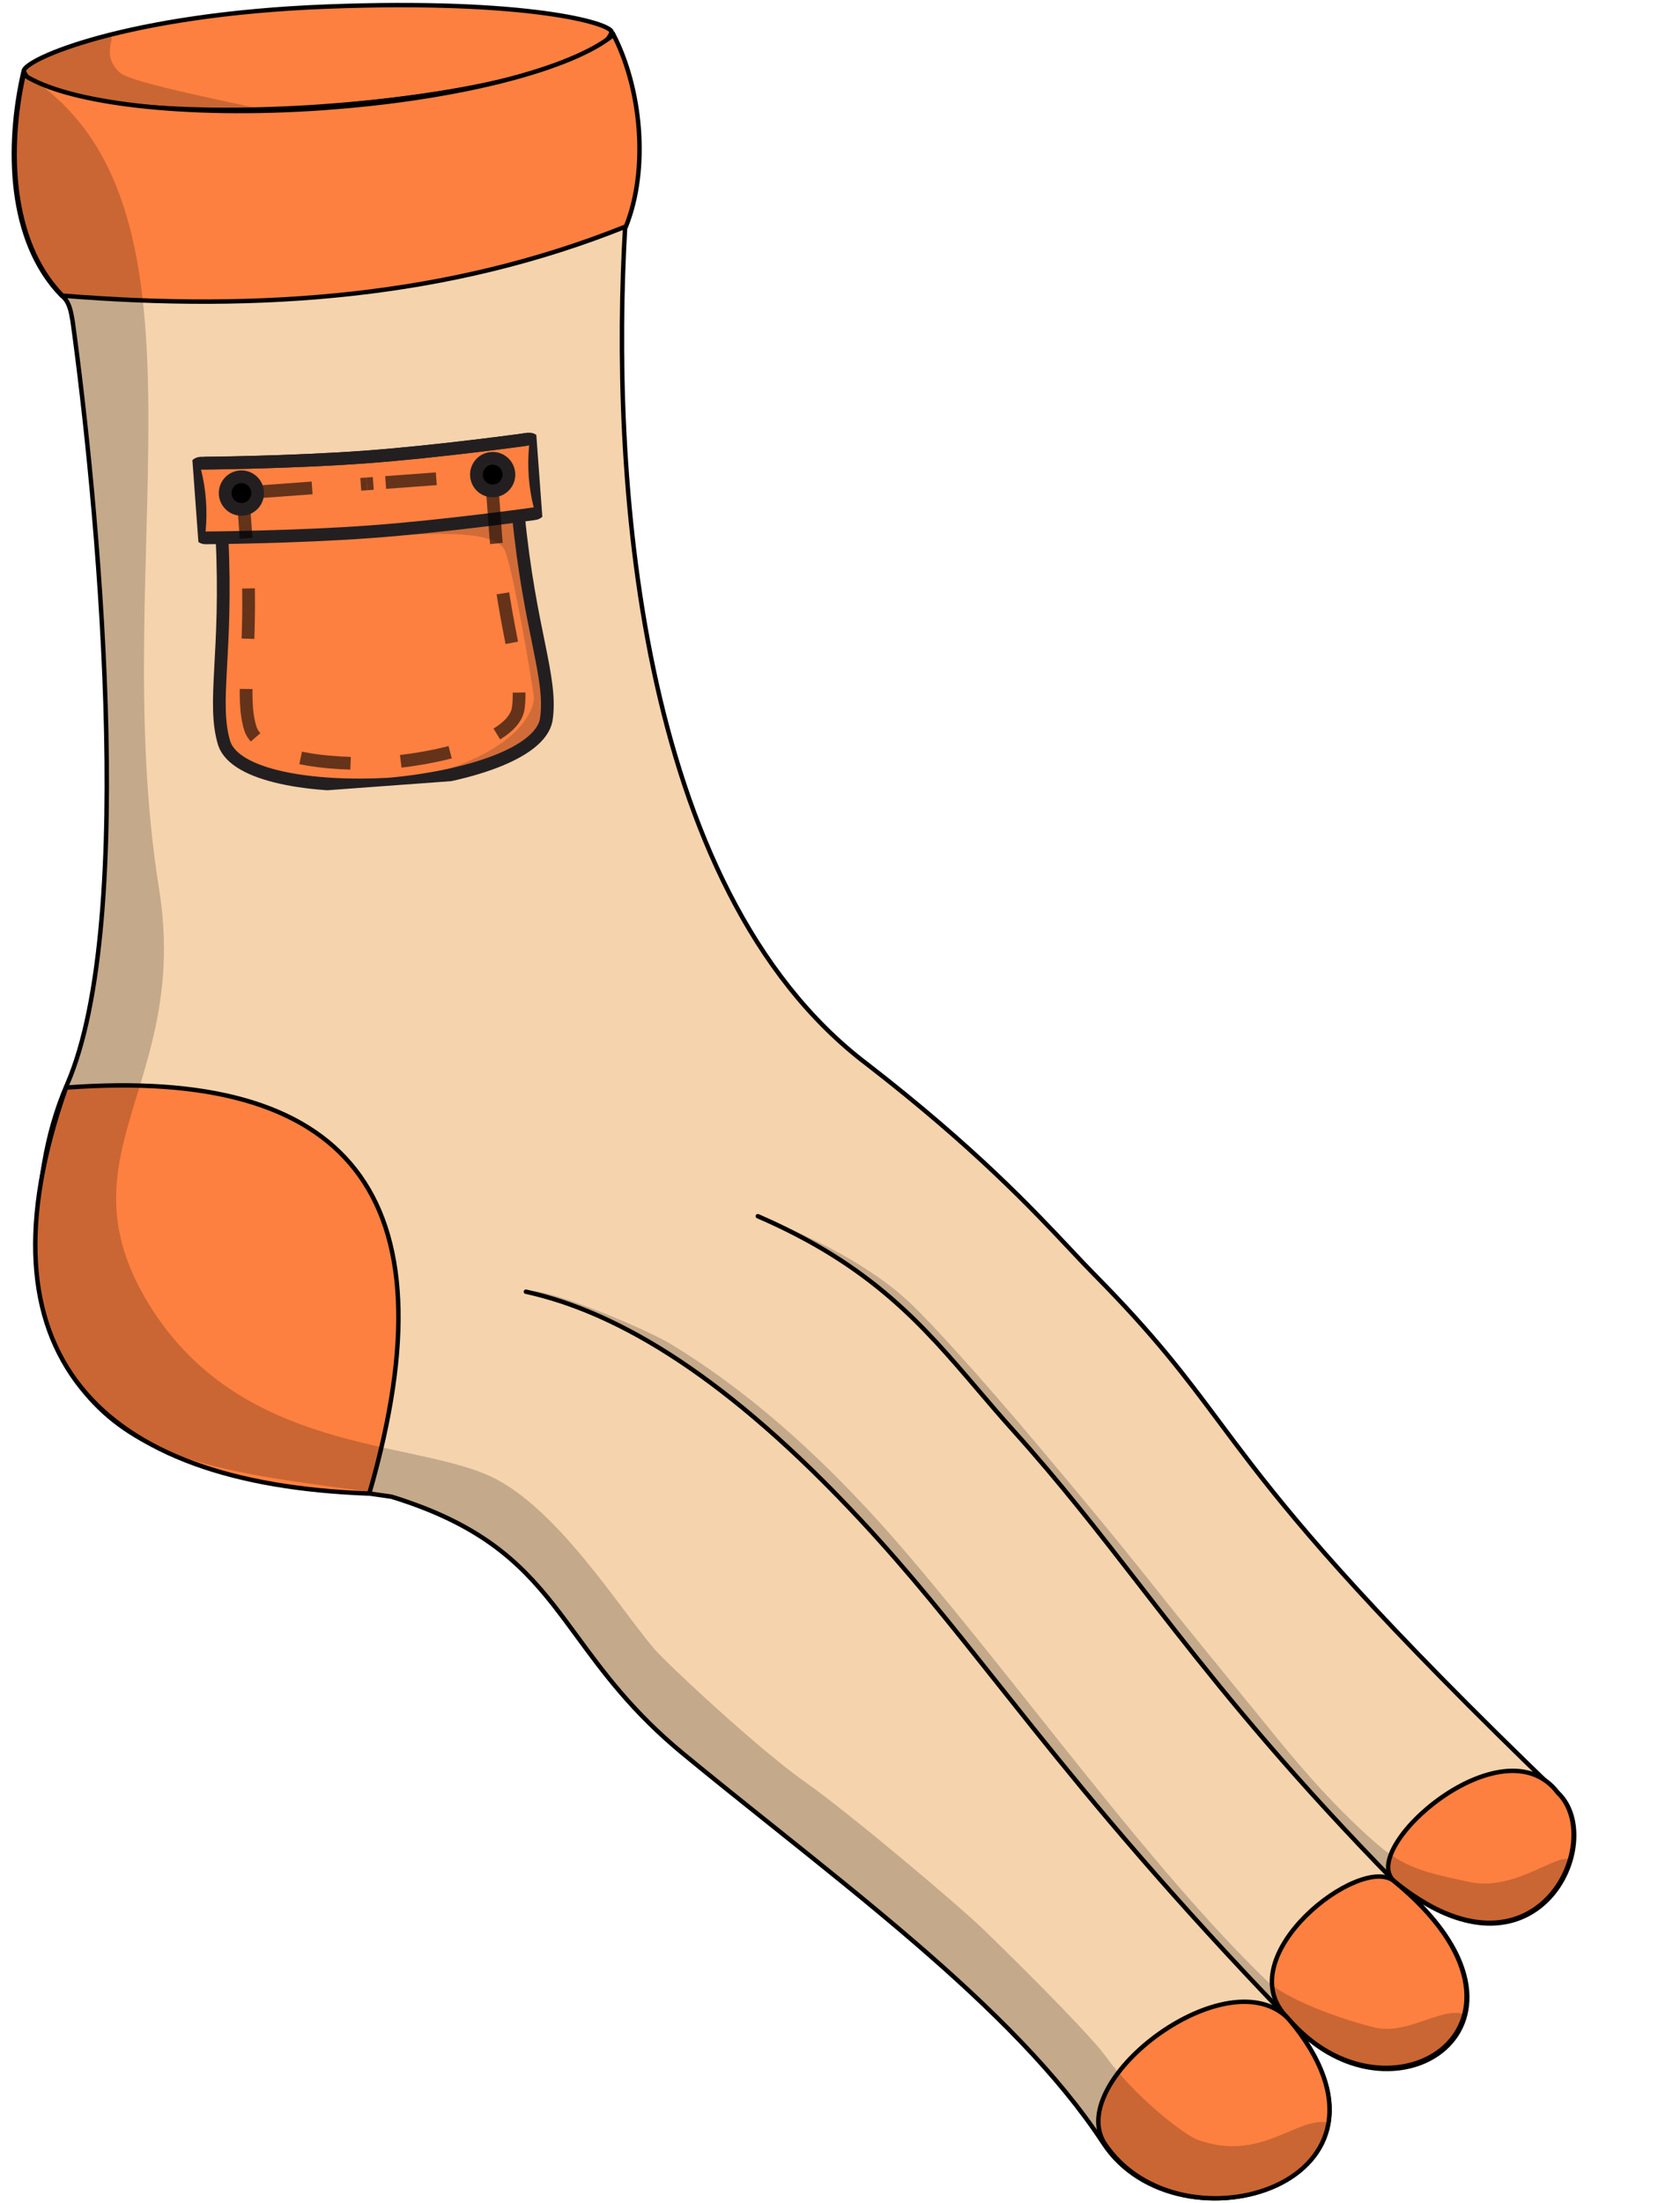 <svg width="132" height="173" viewBox="0 0 132 173" fill="none" xmlns="http://www.w3.org/2000/svg">
<g clip-path="url(#clip0_4855_115677)">
<path d="M1.859 5.587C4.308 11.608 46.234 8.085 48.055 2.51C47.975 1.808 41.406 -0.089 25.669 0.516C9.932 1.117 1.859 4.67 1.859 5.587Z" fill="#FD8040"/>
<path fill-rule="evenodd" clip-rule="evenodd" d="M47.871 2.518C47.761 2.803 47.525 3.097 47.156 3.396C46.764 3.715 46.232 4.028 45.577 4.334C44.267 4.945 42.482 5.513 40.375 6.022C36.162 7.04 30.684 7.814 25.182 8.226C19.681 8.638 14.164 8.687 9.874 8.259C7.728 8.045 5.897 7.713 4.531 7.25C3.848 7.018 3.287 6.756 2.862 6.465C2.457 6.187 2.185 5.887 2.042 5.57C2.049 5.555 2.063 5.531 2.09 5.498C2.141 5.437 2.223 5.361 2.343 5.272C2.581 5.096 2.947 4.885 3.443 4.652C4.434 4.186 5.925 3.64 7.911 3.102C11.882 2.028 17.822 0.991 25.678 0.691L25.678 0.691C33.539 0.389 39.106 0.712 42.713 1.197C44.517 1.439 45.827 1.722 46.688 1.985C47.12 2.117 47.432 2.242 47.636 2.352C47.738 2.408 47.806 2.456 47.848 2.494C47.858 2.503 47.865 2.511 47.871 2.518ZM42.759 0.852C39.127 0.364 33.541 0.041 25.665 0.344C17.785 0.645 11.82 1.685 7.82 2.767C5.821 3.308 4.31 3.86 3.295 4.337C2.789 4.575 2.4 4.797 2.136 4.993C2.004 5.091 1.897 5.186 1.822 5.277C1.75 5.365 1.688 5.472 1.688 5.589V5.623L1.701 5.655C1.871 6.073 2.206 6.436 2.666 6.751C3.125 7.067 3.718 7.341 4.419 7.579C5.822 8.054 7.682 8.39 9.84 8.605C14.157 9.036 19.695 8.985 25.208 8.572C30.722 8.159 36.22 7.383 40.457 6.36C42.574 5.849 44.383 5.274 45.724 4.649C46.394 4.336 46.953 4.009 47.375 3.666C47.796 3.324 48.094 2.958 48.223 2.565L48.234 2.529L48.23 2.492C48.218 2.386 48.151 2.302 48.084 2.239C48.013 2.173 47.916 2.109 47.801 2.047C47.568 1.921 47.231 1.788 46.79 1.653C45.905 1.382 44.574 1.096 42.759 0.852Z" fill="black"/>
<path opacity="0.2" d="M1.858 5.354C2.813 7.819 8.948 9.057 21.898 8.883C18.734 8.129 10.351 6.535 9.438 5.722C7.614 4.096 9.66 2.501 8.197 2.849C4.453 3.738 1.899 5.152 1.861 5.357L1.858 5.354Z" fill="black"/>
</g>
<path d="M101.265 158.583C112.034 171.437 92.581 177.342 86.675 168.31C79.637 157.548 65.484 147.467 53.673 137.74C43.321 129.215 44.453 121.774 30.756 117.553C17.072 115.552 3.871 115.34 2.971 97.877C2.954 93.493 3.545 89.144 5.268 85.18C10.899 72.236 7.55 38.619 5.705 25.245C5.577 24.488 5.452 23.671 4.84 23.216C0.623 18.908 0.536 11.457 1.79 5.864C7.887 10.943 42.595 8.514 48.139 2.73C50.31 6.93 50.932 13.267 49.119 17.783C48.017 36.67 49.813 69.763 68.169 83.613C78.466 91.586 83.017 97.106 85.963 100.083C98.483 112.731 94.314 113.774 122.453 140.87C126.347 144.618 120.716 156.85 109.599 147.818C123.147 158.934 109.252 167.966 101.262 158.587L101.265 158.583Z" fill="#F5D3AD"/>
<path fill-rule="evenodd" clip-rule="evenodd" d="M48.184 2.434L48.016 2.609C47.348 3.306 46.226 3.965 44.742 4.572C43.262 5.177 41.437 5.724 39.378 6.204C35.261 7.163 30.221 7.849 25.162 8.196C20.103 8.543 15.029 8.551 10.843 8.156C8.75 7.959 6.882 7.661 5.351 7.255C3.816 6.849 2.636 6.34 1.904 5.729L1.685 5.547L1.623 5.825C0.993 8.636 0.698 11.918 1.093 15.043C1.488 18.166 2.575 21.147 4.718 23.336L4.728 23.346L4.739 23.354C5.007 23.554 5.175 23.837 5.292 24.173C5.405 24.497 5.466 24.857 5.528 25.223L5.535 25.267C5.536 25.268 5.536 25.269 5.536 25.27C6.458 31.954 7.755 43.694 8.118 55.378C8.3 61.221 8.249 67.047 7.8 72.219C7.352 77.394 6.507 81.899 5.111 85.109C3.375 89.102 2.782 93.477 2.8 97.876L2.8 97.88L2.8 97.885C3.026 102.272 4.026 105.59 5.623 108.129C7.221 110.668 9.411 112.414 11.996 113.668C14.578 114.922 17.557 115.685 20.739 116.26C22.858 116.643 25.076 116.944 27.329 117.25C28.453 117.402 29.585 117.556 30.719 117.722C37.521 119.82 40.632 122.711 43.334 126.139C43.964 126.938 44.574 127.768 45.203 128.626C47.28 131.458 49.577 134.589 53.565 137.873C55.841 139.748 58.202 141.634 60.581 143.534C64.381 146.57 68.228 149.642 71.853 152.767C77.744 157.846 83.026 163.044 86.532 168.404C89.544 173.011 95.986 173.79 100.298 171.81C102.461 170.817 104.118 169.116 104.532 166.825C104.865 164.984 104.39 162.793 102.781 160.323C106.584 163.432 111.131 163.238 113.625 161.017C115.062 159.737 115.798 157.795 115.308 155.472C114.93 153.682 113.827 151.675 111.774 149.566C113.649 150.69 115.347 151.194 116.841 151.242C118.925 151.309 120.596 150.487 121.782 149.256C122.966 148.027 123.668 146.392 123.825 144.823C123.983 143.256 123.599 141.729 122.575 140.744C108.51 127.199 102.524 120.171 98.49 114.951C97.557 113.743 96.727 112.631 95.925 111.556C93.262 107.985 90.907 104.828 86.088 99.96C85.542 99.407 84.94 98.767 84.255 98.038C81.255 94.848 76.671 89.973 68.278 83.475L68.276 83.473C59.148 76.585 54.122 64.9 51.52 52.55C48.921 40.217 48.745 27.252 49.292 17.82C51.114 13.252 50.482 6.88 48.295 2.649L48.184 2.434ZM101.28 158.87C101.231 158.813 101.181 158.756 101.132 158.698L101.028 158.576L101.279 158.325L101.401 158.47C101.449 158.529 101.498 158.587 101.545 158.645C105.476 163.106 110.737 163.124 113.394 160.757C114.736 159.562 115.433 157.748 114.968 155.544C114.501 153.333 112.861 150.715 109.491 147.951L109.711 147.682C112.471 149.924 114.872 150.831 116.853 150.895C118.83 150.958 120.408 150.181 121.532 149.015C122.659 147.846 123.329 146.284 123.48 144.788C123.63 143.29 123.258 141.883 122.334 140.994C108.261 127.442 102.262 120.401 98.215 115.163C97.277 113.949 96.445 112.833 95.642 111.756C92.981 108.19 90.642 105.054 85.841 100.204C85.291 99.648 84.686 99.004 83.999 98.274C80.999 95.083 76.434 90.23 68.066 83.75C58.839 76.787 53.789 65.002 51.18 52.621C48.57 40.236 48.396 27.224 48.947 17.771L48.949 17.743L48.96 17.717C50.722 13.329 50.158 7.181 48.094 3.02C47.367 3.703 46.258 4.327 44.874 4.894C43.371 5.508 41.527 6.06 39.457 6.542C35.317 7.507 30.259 8.195 25.186 8.543C20.113 8.891 15.02 8.899 10.81 8.502C8.706 8.303 6.818 8.003 5.263 7.591C3.849 7.217 2.695 6.748 1.903 6.169C1.32 8.889 1.061 12.021 1.438 14.999C1.827 18.071 2.89 20.967 4.957 23.084C5.294 23.338 5.491 23.688 5.62 24.059C5.743 24.412 5.808 24.798 5.869 25.156L5.879 25.214L5.879 25.217L5.88 25.22C6.802 31.911 8.102 43.665 8.466 55.367C8.648 61.218 8.596 67.059 8.146 72.249C7.697 77.436 6.848 81.986 5.429 85.248C3.719 89.181 3.13 93.503 3.147 97.871C3.372 102.213 4.359 105.469 5.917 107.944C7.475 110.418 9.609 112.124 12.148 113.356C14.688 114.589 17.631 115.345 20.801 115.918C22.913 116.3 25.117 116.599 27.366 116.904C28.495 117.057 29.637 117.212 30.783 117.38L30.796 117.382L30.809 117.386C37.696 119.508 40.866 122.447 43.607 125.924C44.248 126.736 44.863 127.575 45.496 128.438C47.57 131.265 49.835 134.351 53.785 137.605C56.053 139.472 58.411 141.355 60.788 143.255C64.594 146.295 68.451 149.376 72.079 152.504C77.977 157.588 83.29 162.812 86.822 168.214C89.716 172.639 95.953 173.423 100.153 171.495C102.245 170.534 103.802 168.913 104.19 166.764C104.572 164.653 103.836 161.985 101.28 158.87Z" fill="black"/>
<path fill-rule="evenodd" clip-rule="evenodd" d="M59.383 95.452C59.345 95.54 59.385 95.643 59.473 95.681C68.416 99.551 72.4 104.219 76.701 109.26C77.595 110.308 78.502 111.372 79.471 112.448L79.471 112.448C83.188 116.575 86.189 120.445 89.399 124.584C90.304 125.751 91.225 126.94 92.184 128.161C96.543 133.715 101.665 139.943 109.487 147.939C109.554 148.007 109.664 148.009 109.733 147.942C109.801 147.875 109.803 147.765 109.736 147.696C101.925 139.712 96.811 133.493 92.458 127.947C91.501 126.729 90.582 125.542 89.678 124.377C86.466 120.235 83.456 116.352 79.73 112.215C78.768 111.148 77.865 110.089 76.974 109.044C72.668 103.997 68.633 99.266 59.611 95.362C59.523 95.324 59.421 95.364 59.383 95.452Z" fill="black"/>
<path fill-rule="evenodd" clip-rule="evenodd" d="M41.149 101.414C41.128 101.507 41.187 101.6 41.281 101.621C48.639 103.239 57.162 108.429 67.44 119.443L67.567 119.324L67.44 119.443C71.335 123.616 74.559 127.676 78.215 132.279C79.119 133.418 80.05 134.589 81.023 135.804C85.932 141.929 91.928 149.142 101.139 158.7C101.205 158.769 101.315 158.771 101.384 158.704C101.453 158.638 101.455 158.528 101.389 158.459C92.188 148.91 86.199 141.706 81.294 135.586C80.323 134.375 79.394 133.205 78.491 132.068C74.834 127.463 71.599 123.39 67.694 119.206C57.393 108.167 48.811 102.921 41.356 101.281C41.262 101.261 41.169 101.32 41.149 101.414Z" fill="black"/>
<path d="M101.267 158.585C112.037 171.438 92.669 177.34 86.764 168.308C83.714 163.319 96.519 153.655 101.267 158.585Z" fill="#FD8040"/>
<path fill-rule="evenodd" clip-rule="evenodd" d="M86.922 163.905C86.062 165.461 85.804 167.073 86.614 168.396L86.615 168.399L86.617 168.401C89.629 173.007 96.049 173.788 100.34 171.809C102.493 170.816 104.138 169.115 104.544 166.825C104.95 164.536 104.109 161.706 101.399 158.471L101.395 158.466L101.391 158.462C100.151 157.175 98.394 156.853 96.54 157.149C94.686 157.445 92.711 158.361 90.989 159.583C89.267 160.806 87.783 162.346 86.922 163.905ZM101.136 158.699C100.002 157.525 98.379 157.207 96.594 157.492C94.807 157.778 92.881 158.666 91.19 159.866C89.498 161.067 88.056 162.571 87.226 164.073C86.394 165.577 86.195 167.043 86.909 168.213C89.803 172.637 96.018 173.42 100.194 171.493C102.275 170.533 103.821 168.913 104.202 166.764C104.583 164.615 103.807 161.888 101.136 158.699Z" fill="black"/>
<path d="M5.187 85.424C-2.174 106.375 7.709 116.56 29.011 117.307C35.882 93.598 27.135 83.791 5.187 85.424Z" fill="#FD8040"/>
<path fill-rule="evenodd" clip-rule="evenodd" d="M28.884 117.127C18.32 116.736 10.636 114.008 6.488 108.831C2.343 103.658 1.686 95.982 5.315 85.587C16.213 84.794 23.77 86.845 27.771 91.967C31.774 97.09 32.275 105.354 28.884 117.127ZM28.045 91.753C23.918 86.471 16.165 84.431 5.176 85.249L5.063 85.257L5.025 85.364C1.336 95.866 1.949 103.723 6.217 109.049C10.478 114.367 18.339 117.105 29.007 117.479L29.142 117.483L29.18 117.354C32.619 105.486 32.171 97.034 28.045 91.753Z" fill="black"/>
<path d="M122.414 140.816C126.308 144.564 120.677 156.796 109.56 147.764C106.573 145.231 118.106 135.07 122.414 140.816Z" fill="#FD8040"/>
<path fill-rule="evenodd" clip-rule="evenodd" d="M108.903 146.491C108.862 147.045 109.022 147.539 109.446 147.898L109.449 147.9L109.449 147.9C112.247 150.174 114.719 151.125 116.799 151.191C118.882 151.258 120.553 150.436 121.739 149.205C122.923 147.977 123.625 146.342 123.782 144.772C123.939 143.21 123.558 141.688 122.542 140.702C121.421 139.215 119.829 138.762 118.147 138.951C116.468 139.139 114.688 139.966 113.15 141.045C111.611 142.125 110.295 143.47 109.551 144.715C109.18 145.336 108.944 145.945 108.903 146.491ZM118.185 139.296C119.779 139.117 121.241 139.546 122.273 140.922L122.281 140.933L122.291 140.943C123.215 141.832 123.587 143.239 123.437 144.738C123.286 146.234 122.616 147.795 121.489 148.964C120.365 150.13 118.787 150.907 116.81 150.844C114.829 150.781 112.429 149.874 109.669 147.632C109.347 147.358 109.215 146.981 109.249 146.517C109.284 146.046 109.493 145.49 109.85 144.893C110.563 143.7 111.839 142.389 113.349 141.33C114.859 140.27 116.584 139.476 118.185 139.296Z" fill="black"/>
<path d="M109.56 147.767C123.108 158.883 109.167 167.87 101.177 158.491C96.366 153.721 106.934 145.512 109.56 147.767Z" fill="#FD8040"/>
<path fill-rule="evenodd" clip-rule="evenodd" d="M101.048 158.611C99.801 157.371 99.55 155.9 99.918 154.445C100.283 152.999 101.258 151.569 102.455 150.374C103.653 149.176 105.089 148.199 106.398 147.662C107.052 147.393 107.683 147.232 108.241 147.213C108.798 147.194 109.298 147.317 109.67 147.635C113.073 150.428 114.773 153.106 115.258 155.417C115.744 157.736 115.002 159.673 113.559 160.947C110.681 163.488 105.091 163.352 101.048 158.611ZM108.252 147.56C108.756 147.543 109.16 147.656 109.445 147.9L109.448 147.903L109.448 147.903C112.818 150.668 114.455 153.282 114.918 155.489C115.378 157.688 114.676 159.496 113.329 160.686C110.627 163.072 105.254 163.012 101.308 158.38L101.303 158.374L101.298 158.369C100.144 157.225 99.913 155.884 100.255 154.53C100.599 153.166 101.529 151.79 102.701 150.619C103.871 149.45 105.269 148.5 106.53 147.983C107.16 147.724 107.749 147.577 108.252 147.56Z" fill="black"/>
<path d="M25.399 8.479C36.082 7.732 45.041 5.367 48.202 2.727C50.38 6.954 50.992 13.242 49.182 17.779C35.307 23.351 20.512 24.487 4.903 23.216C0.693 18.925 0.596 11.446 1.853 5.863C5.227 8.104 14.547 9.244 25.399 8.483V8.479Z" fill="#FD8040"/>
<path fill-rule="evenodd" clip-rule="evenodd" d="M48.259 2.457L48.093 2.596C46.544 3.89 43.546 5.134 39.58 6.147C35.622 7.159 30.722 7.936 25.389 8.309L25.228 8.32V8.324C19.872 8.69 14.899 8.593 10.844 8.129C6.738 7.659 3.601 6.817 1.952 5.722L1.741 5.582L1.686 5.828C1.054 8.635 0.761 11.921 1.158 15.049C1.554 18.176 2.641 21.159 4.782 23.34L4.827 23.386L4.891 23.392C20.516 24.664 35.341 23.528 49.248 17.943L49.318 17.915L49.345 17.846C51.176 13.256 50.557 6.916 48.359 2.65L48.259 2.457ZM48.146 3C50.215 7.164 50.779 13.237 49.05 17.648C35.247 23.175 20.526 24.31 4.984 23.05C2.944 20.945 1.89 18.063 1.502 15.005C1.123 12.014 1.384 8.867 1.972 6.146C3.739 7.223 6.856 8.023 10.804 8.474C14.925 8.945 19.979 9.04 25.414 8.659L25.575 8.648V8.644C30.863 8.266 35.724 7.492 39.666 6.484C43.505 5.503 46.494 4.294 48.146 3Z" fill="black"/>
<path opacity="0.2" d="M98.664 172.243C94.495 173.286 91.369 172.243 88.937 170.506C86.505 168.77 87.2 167.38 79.905 160.085C74.864 155.044 66.357 147.926 60.104 142.715C56.699 139.881 53.392 137.907 51.072 135.42C47.844 131.957 45.885 129.48 45.166 128.125C41.692 123.261 37.638 119.534 30.753 117.411C17.069 115.41 3.052 115.237 2.857 97.767C2.809 93.382 3.629 89.037 5.265 85.038C9.729 75.322 8.687 50.657 6.95 35.372C6.165 28.476 5.609 23.55 4.841 23.071C0.349 18.697 0.836 11.461 1.791 5.719C18.035 15.671 8.277 43.584 12.491 69.763C14.971 85.184 4.514 90.645 11.674 102.394C18.834 114.143 32.344 113.062 38.562 115.966C43.773 118.398 48.692 126.339 51.416 129.515C52.381 130.644 59.51 137.313 63.227 139.936C66.944 142.559 75.486 149.816 77.122 151.4C81.927 156.045 85.981 160.258 86.849 161.474C89.034 164.531 92.963 167.654 94.144 168.075C99.008 169.812 101.787 166.338 104.219 166.685C103.871 170.506 98.66 172.243 98.66 172.243H98.664Z" fill="black"/>
<path opacity="0.2" d="M101.265 158.58C82.853 139.473 77.295 129.746 67.568 119.325C57.279 108.298 47.885 102.549 41.319 101.451C42.525 100.913 50.699 104.349 52.69 105.554C57.946 108.747 64.122 113.659 71.296 122.062C80.686 133.064 90.465 146.813 99.504 155.54C101.05 157.034 105.323 158.58 107.973 159.233C110.624 159.886 113.299 157.53 115.133 158.222C113.278 163.596 107.348 162.206 107.157 162.213C104.84 162.29 101.268 158.583 101.268 158.583L101.265 158.58Z" fill="black"/>
<path opacity="0.2" d="M109.612 147.816C93.979 131.836 89.14 122.922 79.601 112.33C73.984 106.091 70.388 100.213 59.543 95.519C59.543 95.519 67.095 98.118 71.548 102.377C73.129 103.888 76.617 107.647 81.894 113.924C84.902 117.502 87.573 120.695 90.815 124.78C92.565 126.99 96.463 131.773 100.062 136.175C101.07 137.408 104.359 141.517 108.146 144.793C110.345 146.697 111.943 147.065 115.486 147.819C119.03 148.573 122.437 145.443 123.41 146.079C119.252 156.028 109.615 147.819 109.615 147.819L109.612 147.816Z" fill="black"/>
<g clip-path="url(#clip1_4855_115677)">
<path d="M40.728 40.443C41.62 49.608 43.429 53.228 42.917 56.551C42.409 59.174 36.746 61.026 30.573 61.586C24.384 61.932 18.511 60.927 17.625 58.409C16.633 55.194 17.894 51.351 17.437 42.154L40.728 40.443Z" fill="#FD8040" stroke="#231F20" stroke-miterlimit="10"/>
<path opacity="0.2" d="M30.031 61.612C40.273 60.008 42.083 55.895 41.933 54.67C41.784 53.444 40.337 44.798 39.654 43.214C38.972 41.63 33.971 41.938 32.282 41.998C30.593 42.057 20.294 42.239 17.655 42.225L40.726 40.442C41.618 49.607 43.102 53.725 42.916 56.55C42.821 58.103 38.431 61.205 30.031 61.612Z" fill="#231F20"/>
<path d="M41.547 34.483C41.85 34.461 42.103 34.716 42.074 35.02C41.917 36.614 42.033 38.188 42.42 39.742C42.494 40.038 42.281 40.327 41.978 40.349C41.978 40.349 35.045 41.328 29.113 41.763C23.182 42.199 16.181 42.244 16.181 42.244C15.877 42.267 15.624 42.011 15.654 41.708C15.81 40.114 15.694 38.54 15.307 36.986C15.234 36.69 15.446 36.4 15.75 36.378C15.75 36.378 22.908 36.321 28.683 35.897C34.457 35.473 41.547 34.483 41.547 34.483Z" fill="#FD8040" stroke="#231F20" stroke-miterlimit="10"/>
<path d="M15.75 36.375C15.752 36.404 22.908 36.318 28.683 35.894C34.458 35.47 41.549 34.502 41.547 34.48" stroke="#231F20" stroke-miterlimit="10"/>
<path d="M28.84 38.004L29.329 37.968" stroke="black" stroke-opacity="0.6" stroke-miterlimit="10"/>
<path d="M30.301 37.895L37.62 37.357" stroke="black" stroke-opacity="0.6" stroke-miterlimit="10" stroke-dasharray="3.99 3.99"/>
<path d="M38.109 37.324L38.599 37.288L38.635 37.779" stroke="#BCBEC0" stroke-miterlimit="10"/>
<path d="M38.705 38.747L38.963 42.266C39.706 49.909 41.135 52.934 40.708 55.706C40.281 57.9 35.61 59.441 30.446 59.904C25.269 60.2 20.423 59.359 19.68 57.251C18.853 54.569 19.824 51.369 19.442 43.7L19.148 39.697" stroke="black" stroke-opacity="0.6" stroke-miterlimit="10" stroke-dasharray="3.95 3.95"/>
<path d="M19.11 39.21L19.074 38.719L19.564 38.683" stroke="#BCBEC0" stroke-miterlimit="10"/>
<path d="M20.543 38.613L27.86 38.076" stroke="black" stroke-opacity="0.6" stroke-miterlimit="10" stroke-dasharray="3.99 3.99"/>
<path d="M28.348 38.039L28.837 38.003" stroke="black" stroke-opacity="0.6" stroke-miterlimit="10"/>
<path d="M19.062 40.003C19.765 39.952 20.293 39.338 20.241 38.633C20.189 37.928 19.578 37.398 18.875 37.45C18.172 37.501 17.644 38.115 17.695 38.82C17.747 39.525 18.359 40.055 19.062 40.003Z" fill="black" stroke="#231F20" stroke-miterlimit="10"/>
<path d="M38.804 38.554C39.507 38.502 40.035 37.889 39.983 37.184C39.932 36.478 39.32 35.949 38.617 36C37.914 36.052 37.386 36.665 37.438 37.371C37.489 38.076 38.101 38.606 38.804 38.554Z" fill="black" stroke="#231F20" stroke-miterlimit="10"/>
</g>
<defs>
<clipPath id="clip0_4855_115677">
<rect width="46.547" height="8.681" fill="white" transform="matrix(-1 0 0 1 48.234 0.227)"/>
</clipPath>
<clipPath id="clip1_4855_115677">
<rect width="27.096" height="27.096" fill="white" transform="translate(15.082 35.68) rotate(-4.201)"/>
</clipPath>
</defs>
</svg>

